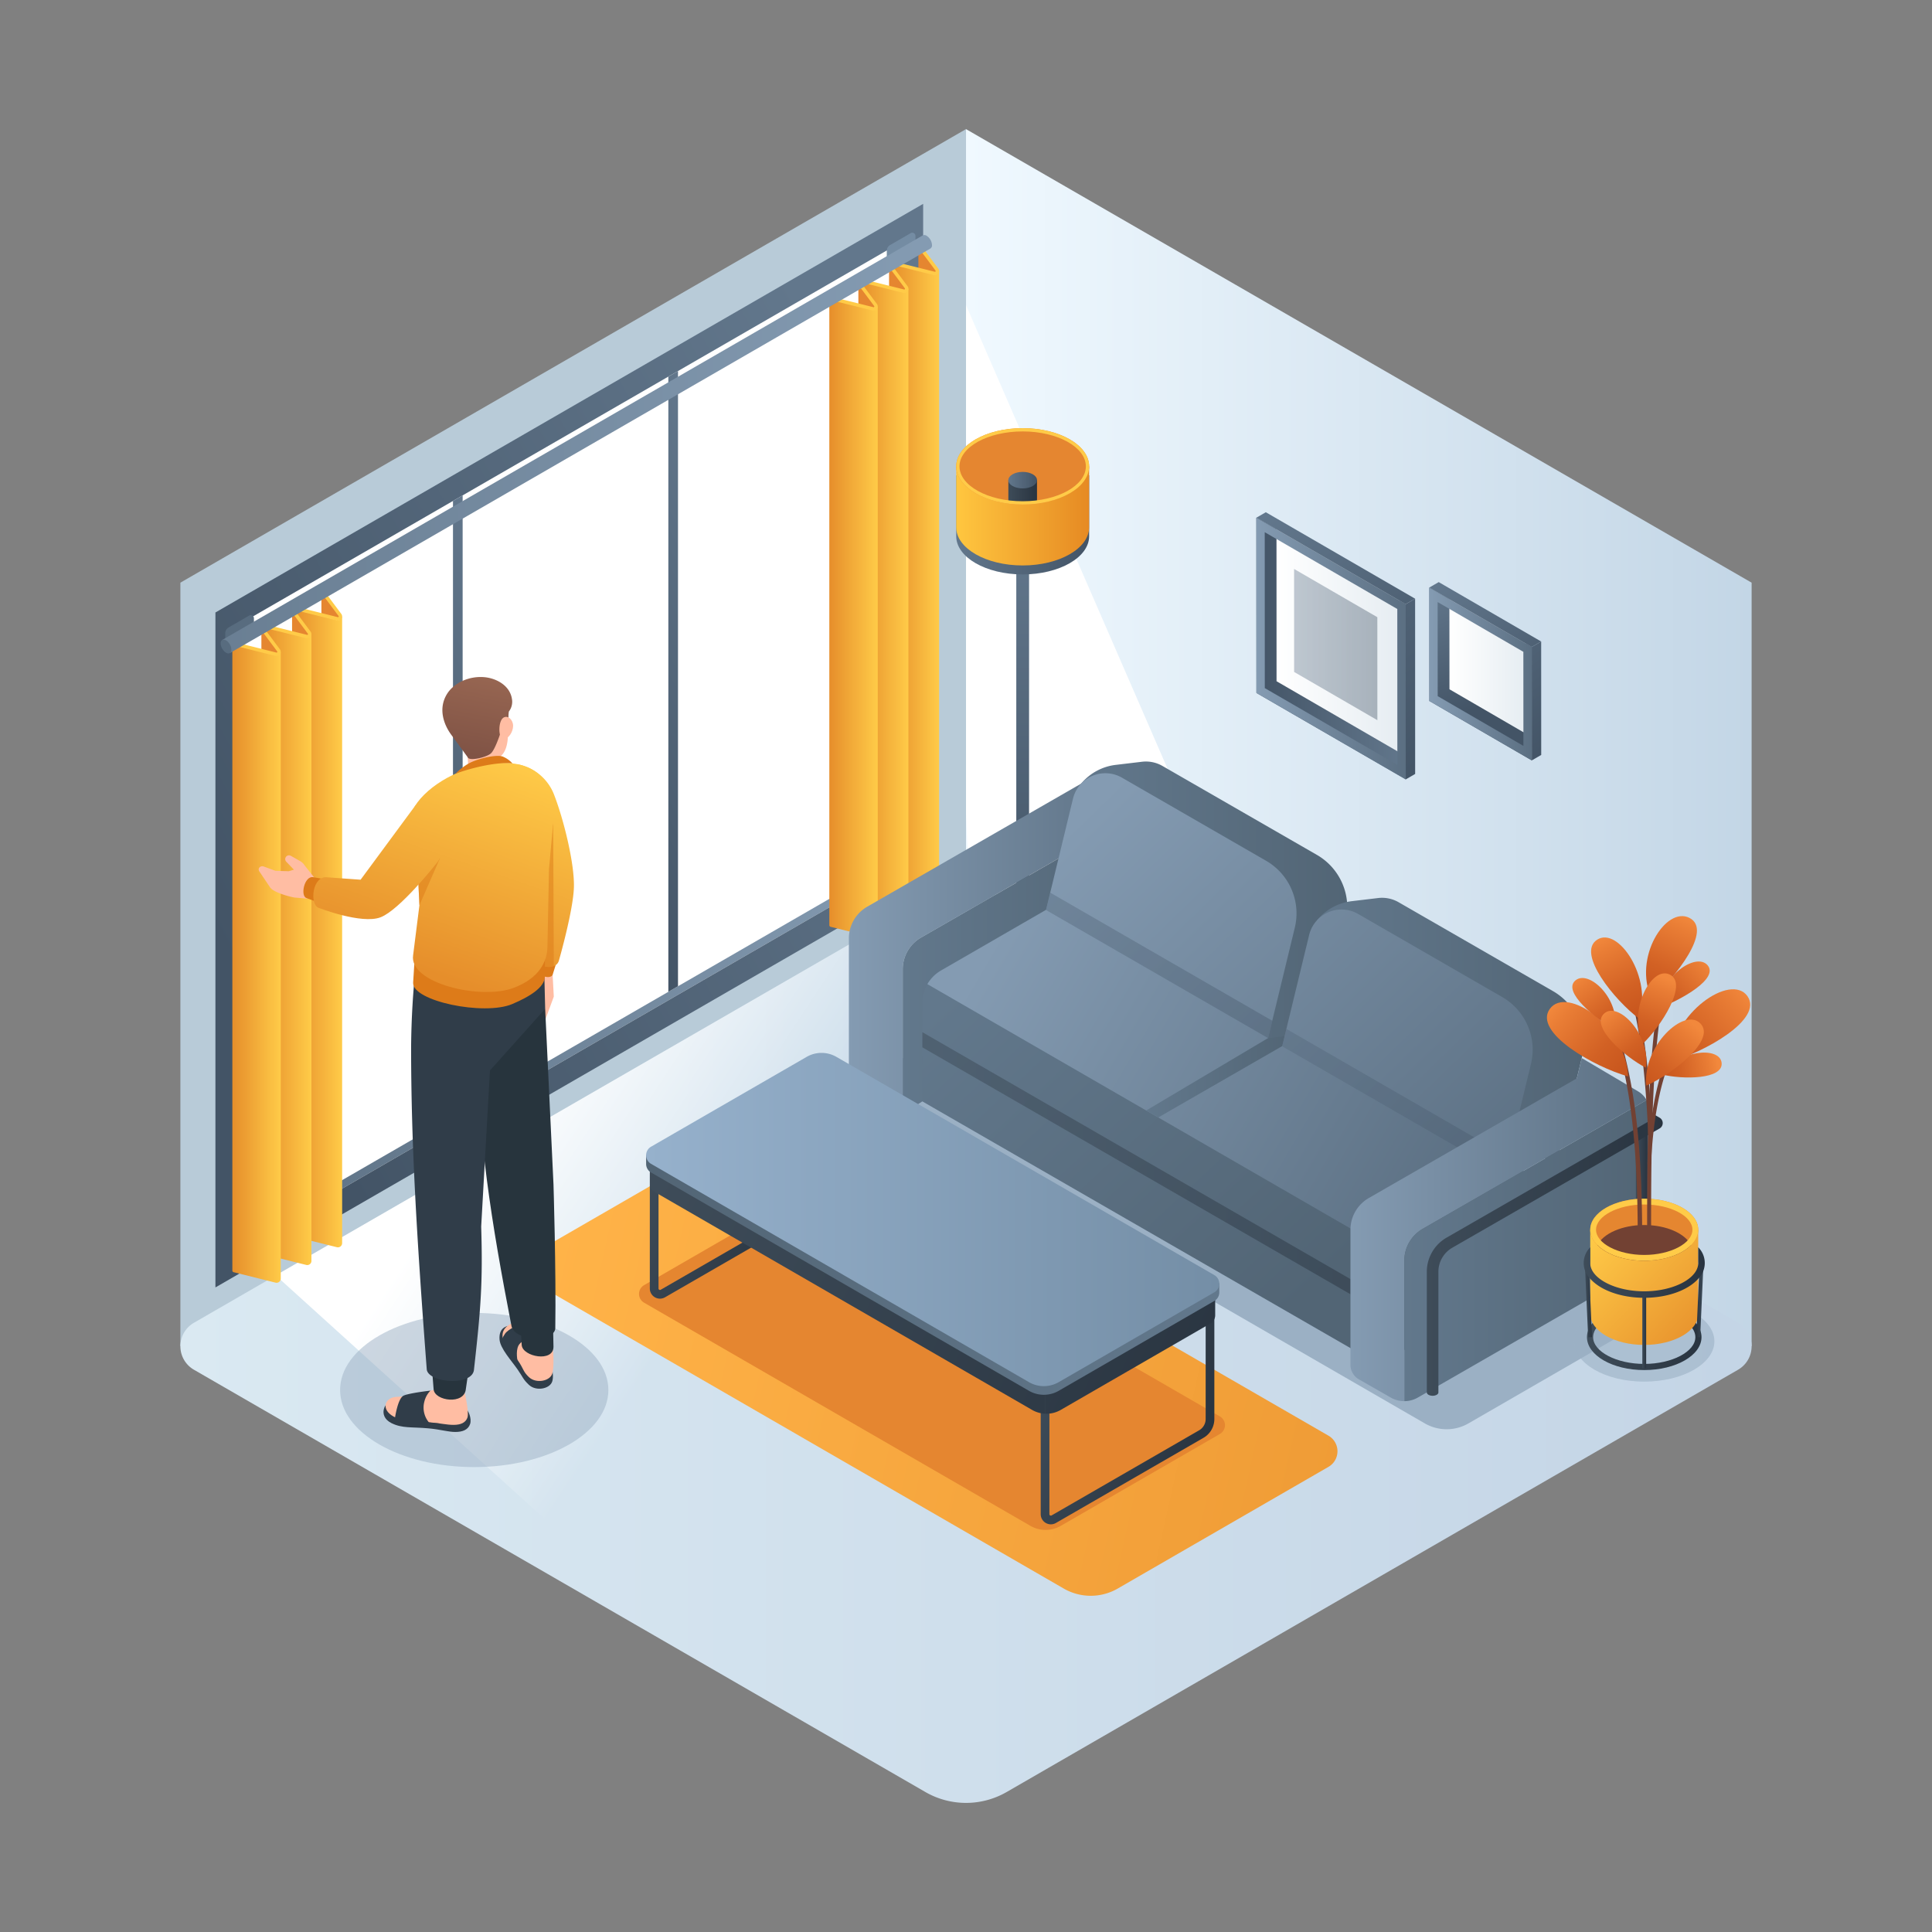 <svg id="Layer_1" data-name="Layer 1" xmlns="http://www.w3.org/2000/svg" xmlns:xlink="http://www.w3.org/1999/xlink" viewBox="0 0 1000 1000">
  <rect x="0" y="0" width="1000" height="1000" fill="#808080" stroke="none"/>
  <defs>
    <style>
      .cls-1 {
        fill: url(#linear-gradient);
      }

      .cls-2 {
        fill: #fff;
      }

      .cls-3 {
        fill: #b8cbd8;
      }

      .cls-4 {
        fill: url(#linear-gradient-2);
      }

      .cls-5 {
        fill: #9bb0c4;
      }

      .cls-6 {
        opacity: 0.6;
      }

      .cls-7 {
        fill: url(#linear-gradient-3);
      }

      .cls-46, .cls-8, .cls-85 {
        opacity: 0.5;
      }

      .cls-9 {
        fill: url(#linear-gradient-4);
      }

      .cls-10 {
        fill: url(#linear-gradient-5);
      }

      .cls-11 {
        fill: url(#linear-gradient-6);
      }

      .cls-12 {
        fill: url(#linear-gradient-7);
      }

      .cls-13 {
        fill: url(#linear-gradient-8);
      }

      .cls-14 {
        fill: url(#linear-gradient-9);
      }

      .cls-15 {
        fill: #e58630;
      }

      .cls-16 {
        fill: url(#linear-gradient-10);
      }

      .cls-17 {
        fill: #ffcb48;
      }

      .cls-18 {
        fill: url(#linear-gradient-11);
      }

      .cls-19 {
        fill: url(#linear-gradient-12);
      }

      .cls-20 {
        fill: url(#linear-gradient-13);
      }

      .cls-21 {
        fill: #748ca3;
      }

      .cls-22 {
        fill: #586c7f;
      }

      .cls-23 {
        fill: url(#linear-gradient-14);
      }

      .cls-24 {
        fill: url(#linear-gradient-15);
      }

      .cls-25 {
        fill: url(#linear-gradient-16);
      }

      .cls-26 {
        fill: url(#linear-gradient-17);
      }

      .cls-27 {
        fill: url(#linear-gradient-18);
      }

      .cls-28 {
        fill: url(#linear-gradient-19);
      }

      .cls-29 {
        fill: url(#linear-gradient-20);
      }

      .cls-30 {
        fill: url(#linear-gradient-21);
      }

      .cls-31 {
        fill: url(#linear-gradient-22);
      }

      .cls-32 {
        fill: url(#linear-gradient-23);
      }

      .cls-33 {
        fill: url(#linear-gradient-24);
      }

      .cls-34 {
        fill: url(#linear-gradient-25);
      }

      .cls-35 {
        fill: url(#linear-gradient-26);
      }

      .cls-36 {
        fill: url(#linear-gradient-27);
      }

      .cls-37 {
        fill: url(#linear-gradient-28);
      }

      .cls-38, .cls-41, .cls-73 {
        opacity: 0.4;
      }

      .cls-38 {
        fill: url(#linear-gradient-29);
      }

      .cls-39 {
        fill: url(#linear-gradient-30);
      }

      .cls-40 {
        fill: url(#linear-gradient-31);
      }

      .cls-41 {
        fill: url(#linear-gradient-32);
      }

      .cls-42 {
        fill: url(#linear-gradient-33);
      }

      .cls-43 {
        fill: url(#linear-gradient-34);
      }

      .cls-44 {
        fill: url(#linear-gradient-35);
      }

      .cls-45 {
        fill: url(#linear-gradient-36);
      }

      .cls-46 {
        fill: url(#linear-gradient-37);
      }

      .cls-47 {
        fill: url(#linear-gradient-38);
      }

      .cls-48, .cls-49 {
        fill: none;
        stroke-miterlimit: 10;
        stroke-width: 4.5px;
      }

      .cls-48 {
        stroke: url(#linear-gradient-39);
      }

      .cls-49 {
        stroke: url(#linear-gradient-40);
      }

      .cls-50 {
        fill: url(#linear-gradient-41);
      }

      .cls-51 {
        fill: url(#linear-gradient-42);
      }

      .cls-52 {
        fill: url(#linear-gradient-43);
      }

      .cls-53 {
        fill: url(#linear-gradient-44);
      }

      .cls-54 {
        fill: url(#linear-gradient-45);
      }

      .cls-55 {
        fill: url(#linear-gradient-46);
      }

      .cls-56 {
        fill: #724133;
      }

      .cls-57 {
        fill: url(#linear-gradient-47);
      }

      .cls-58 {
        fill: url(#linear-gradient-48);
      }

      .cls-59 {
        fill: url(#linear-gradient-49);
      }

      .cls-60 {
        fill: url(#linear-gradient-50);
      }

      .cls-61 {
        fill: url(#linear-gradient-51);
      }

      .cls-62 {
        fill: url(#linear-gradient-52);
      }

      .cls-63 {
        fill: url(#linear-gradient-53);
      }

      .cls-64 {
        fill: url(#linear-gradient-54);
      }

      .cls-65 {
        fill: url(#linear-gradient-55);
      }

      .cls-66 {
        fill: url(#linear-gradient-56);
      }

      .cls-67 {
        fill: url(#linear-gradient-57);
      }

      .cls-68 {
        fill: url(#linear-gradient-58);
      }

      .cls-69 {
        fill: url(#linear-gradient-59);
      }

      .cls-70 {
        fill: url(#linear-gradient-60);
      }

      .cls-71 {
        fill: url(#linear-gradient-61);
      }

      .cls-72 {
        fill: url(#linear-gradient-62);
      }

      .cls-73 {
        fill: url(#linear-gradient-63);
      }

      .cls-74 {
        fill: url(#linear-gradient-64);
      }

      .cls-75 {
        fill: url(#linear-gradient-65);
      }

      .cls-76 {
        fill: url(#linear-gradient-66);
      }

      .cls-77 {
        fill: url(#linear-gradient-67);
      }

      .cls-78 {
        fill: url(#linear-gradient-68);
      }

      .cls-79 {
        fill: url(#linear-gradient-69);
      }

      .cls-80 {
        fill: url(#linear-gradient-70);
      }

      .cls-81 {
        fill: url(#linear-gradient-71);
      }

      .cls-82 {
        fill: #ffbda3;
      }

      .cls-83, .cls-85 {
        fill: #dd7b19;
      }

      .cls-84 {
        fill: url(#linear-gradient-72);
      }

      .cls-86 {
        fill: #303d49;
      }

      .cls-87 {
        fill: #27343d;
      }

      .cls-88 {
        fill: url(#linear-gradient-73);
      }

      .cls-89 {
        fill: url(#linear-gradient-74);
      }

      .cls-90 {
        fill: url(#linear-gradient-75);
      }
    </style>
    <linearGradient id="linear-gradient" x1="499.992" y1="381.815" x2="906.638" y2="381.815" gradientUnits="userSpaceOnUse">
      <stop offset="0" stop-color="#f0f9ff"/>
      <stop offset="1" stop-color="#c3d6e6"/>
    </linearGradient>
    <linearGradient id="linear-gradient-2" x1="93.362" y1="696.807" x2="906.638" y2="696.807" gradientUnits="userSpaceOnUse">
      <stop offset="0" stop-color="#dae9f2"/>
      <stop offset="0.993" stop-color="#c4d5e6"/>
    </linearGradient>
    <linearGradient id="linear-gradient-3" x1="-892.751" y1="559.804" x2="-772.12" y2="639.229" gradientTransform="translate(1162.298)" gradientUnits="userSpaceOnUse">
      <stop offset="0" stop-color="#fff"/>
      <stop offset="0.945" stop-color="#fff" stop-opacity="0"/>
    </linearGradient>
    <linearGradient id="linear-gradient-4" x1="122.993" y1="385.941" x2="466.336" y2="385.941" gradientUnits="userSpaceOnUse">
      <stop offset="0" stop-color="#5b6f82"/>
      <stop offset="1" stop-color="#849bb2"/>
    </linearGradient>
    <linearGradient id="linear-gradient-5" x1="484.71" y1="282.922" x2="110.813" y2="485.601" gradientUnits="userSpaceOnUse">
      <stop offset="0" stop-color="#62778c"/>
      <stop offset="1" stop-color="#435466"/>
    </linearGradient>
    <linearGradient id="linear-gradient-6" x1="417.67" y1="315.176" x2="279.192" y2="390.241" xlink:href="#linear-gradient-5"/>
    <linearGradient id="linear-gradient-7" x1="306.202" y1="379.529" x2="167.723" y2="454.594" xlink:href="#linear-gradient-5"/>
    <linearGradient id="linear-gradient-8" x1="152.042" y1="480.437" x2="177.092" y2="480.437" gradientUnits="userSpaceOnUse">
      <stop offset="0" stop-color="#e68e2b"/>
      <stop offset="1" stop-color="#ffcb48"/>
    </linearGradient>
    <linearGradient id="linear-gradient-9" x1="136.152" y1="489.345" x2="161.202" y2="489.345" xlink:href="#linear-gradient-8"/>
    <linearGradient id="linear-gradient-10" x1="120.262" y1="498.59" x2="145.322" y2="498.59" xlink:href="#linear-gradient-8"/>
    <linearGradient id="linear-gradient-11" x1="461.037" y1="301.665" x2="486.087" y2="301.665" xlink:href="#linear-gradient-8"/>
    <linearGradient id="linear-gradient-12" x1="445.147" y1="310.573" x2="470.197" y2="310.573" xlink:href="#linear-gradient-8"/>
    <linearGradient id="linear-gradient-13" x1="429.257" y1="319.818" x2="454.317" y2="319.818" xlink:href="#linear-gradient-8"/>
    <linearGradient id="linear-gradient-14" x1="-86.057" y1="229.843" x2="477.762" y2="229.843" xlink:href="#linear-gradient-4"/>
    <linearGradient id="linear-gradient-15" x1="504.097" y1="500.421" x2="554.574" y2="500.421" xlink:href="#linear-gradient-5"/>
    <linearGradient id="linear-gradient-16" x1="504.097" y1="496.575" x2="554.574" y2="496.575" gradientUnits="userSpaceOnUse">
      <stop offset="0" stop-color="#849bb2"/>
      <stop offset="1" stop-color="#5b6f82"/>
    </linearGradient>
    <linearGradient id="linear-gradient-17" x1="527.393" y1="279.072" x2="531.075" y2="482.8" xlink:href="#linear-gradient-5"/>
    <linearGradient id="linear-gradient-18" x1="494.937" y1="271.666" x2="563.733" y2="271.666" xlink:href="#linear-gradient-5"/>
    <linearGradient id="linear-gradient-19" x1="494.937" y1="267.03" x2="563.733" y2="267.03" gradientUnits="userSpaceOnUse">
      <stop offset="0.008" stop-color="#ffc63f"/>
      <stop offset="1" stop-color="#e68a23"/>
    </linearGradient>
    <linearGradient id="linear-gradient-20" x1="521.917" y1="254.25" x2="536.753" y2="254.25" gradientUnits="userSpaceOnUse">
      <stop offset="0" stop-color="#3e4c59"/>
      <stop offset="1" stop-color="#293440"/>
    </linearGradient>
    <linearGradient id="linear-gradient-21" x1="521.917" y1="248.526" x2="536.753" y2="248.526" xlink:href="#linear-gradient-5"/>
    <linearGradient id="linear-gradient-22" x1="439.375" y1="488.303" x2="594.285" y2="488.303" xlink:href="#linear-gradient-16"/>
    <linearGradient id="linear-gradient-23" x1="467.265" y1="496.275" x2="594.285" y2="496.275" gradientUnits="userSpaceOnUse">
      <stop offset="0" stop-color="#62788c"/>
      <stop offset="1" stop-color="#526575"/>
    </linearGradient>
    <linearGradient id="linear-gradient-24" x1="536.242" y1="473.425" x2="699.646" y2="649.085" xlink:href="#linear-gradient-23"/>
    <linearGradient id="linear-gradient-25" x1="523.027" y1="471.974" x2="763.538" y2="612.91" xlink:href="#linear-gradient-16"/>
    <linearGradient id="linear-gradient-26" x1="593.266" y1="556.326" x2="668.799" y2="556.326" xlink:href="#linear-gradient-23"/>
    <linearGradient id="linear-gradient-27" x1="559.422" y1="465.738" x2="697.358" y2="465.738" xlink:href="#linear-gradient-23"/>
    <linearGradient id="linear-gradient-28" x1="562.137" y1="420.11" x2="768.945" y2="633.046" xlink:href="#linear-gradient-16"/>
    <linearGradient id="linear-gradient-29" x1="450.709" y1="352.787" x2="665.111" y2="563.796" xlink:href="#linear-gradient-5"/>
    <linearGradient id="linear-gradient-30" x1="681.658" y1="534.747" x2="819.594" y2="534.747" xlink:href="#linear-gradient-23"/>
    <linearGradient id="linear-gradient-31" x1="589.785" y1="393.258" x2="796.593" y2="606.194" xlink:href="#linear-gradient-16"/>
    <linearGradient id="linear-gradient-32" x1="572.945" y1="423.325" x2="787.347" y2="634.335" xlink:href="#linear-gradient-5"/>
    <linearGradient id="linear-gradient-33" x1="698.987" y1="636.445" x2="852.277" y2="636.445" xlink:href="#linear-gradient-16"/>
    <linearGradient id="linear-gradient-34" x1="726.877" y1="647.31" x2="853.897" y2="647.31" xlink:href="#linear-gradient-23"/>
    <linearGradient id="linear-gradient-35" x1="846.724" y1="623.102" x2="852.724" y2="623.102" xlink:href="#linear-gradient-20"/>
    <linearGradient id="linear-gradient-36" x1="738.515" y1="649.014" x2="860.625" y2="649.014" xlink:href="#linear-gradient-20"/>
    <linearGradient id="linear-gradient-37" x1="477.417" y1="602.045" x2="698.872" y2="602.045" xlink:href="#linear-gradient-20"/>
    <linearGradient id="linear-gradient-38" x1="281.884" y1="658.717" x2="948.341" y2="808.311" gradientUnits="userSpaceOnUse">
      <stop offset="0" stop-color="#ffb348"/>
      <stop offset="1" stop-color="#e68e2b"/>
    </linearGradient>
    <linearGradient id="linear-gradient-39" x1="541.209" y1="709.038" x2="624.003" y2="746.865" xlink:href="#linear-gradient-20"/>
    <linearGradient id="linear-gradient-40" x1="338.888" y1="592.23" x2="422.498" y2="630.43" xlink:href="#linear-gradient-20"/>
    <linearGradient id="linear-gradient-41" x1="348.694" y1="591.674" x2="639.522" y2="724.547" xlink:href="#linear-gradient-20"/>
    <linearGradient id="linear-gradient-42" x1="344.584" y1="600.67" x2="635.412" y2="733.543" xlink:href="#linear-gradient-20"/>
    <linearGradient id="linear-gradient-43" x1="334.428" y1="659.871" x2="631.109" y2="659.871" gradientUnits="userSpaceOnUse">
      <stop offset="0" stop-color="#526575"/>
      <stop offset="1" stop-color="#62788c"/>
    </linearGradient>
    <linearGradient id="linear-gradient-44" x1="334.428" y1="631.218" x2="631.109" y2="631.218" gradientUnits="userSpaceOnUse">
      <stop offset="0" stop-color="#96b1cc"/>
      <stop offset="1" stop-color="#748ea6"/>
    </linearGradient>
    <linearGradient id="linear-gradient-45" x1="821.411" y1="692.111" x2="880.693" y2="692.111" xlink:href="#linear-gradient-20"/>
    <linearGradient id="linear-gradient-46" x1="825.605" y1="636.002" x2="885.009" y2="693.194" gradientUnits="userSpaceOnUse">
      <stop offset="0" stop-color="#ffcb48"/>
      <stop offset="1" stop-color="#e68e2b"/>
    </linearGradient>
    <linearGradient id="linear-gradient-47" x1="-4781.84" y1="1504.894" x2="-4749.144" y2="1518.48" gradientTransform="matrix(-0.941, 0.339, 0.339, 0.941, -4125.304, 702.083)" gradientUnits="userSpaceOnUse">
      <stop offset="0" stop-color="#f2883c"/>
      <stop offset="0.167" stop-color="#e97d35"/>
      <stop offset="0.674" stop-color="#d26124"/>
      <stop offset="0.968" stop-color="#c9571e"/>
    </linearGradient>
    <linearGradient id="linear-gradient-48" x1="629.401" y1="-483.521" x2="604.767" y2="-467.845" gradientTransform="translate(126.022 768.179) rotate(21.532)" xlink:href="#linear-gradient-47"/>
    <linearGradient id="linear-gradient-49" x1="903.918" y1="512.696" x2="862.563" y2="549.871" gradientTransform="matrix(1, 0, 0, 1, 0, 0)" xlink:href="#linear-gradient-47"/>
    <linearGradient id="linear-gradient-50" x1="711.959" y1="1285.854" x2="678.297" y2="1307.276" gradientTransform="translate(-164.492 -506.105) rotate(-16.161)" xlink:href="#linear-gradient-47"/>
    <linearGradient id="linear-gradient-51" x1="828.178" y1="485.272" x2="848.482" y2="524.238" gradientTransform="matrix(1, 0, 0, 1, 0, 0)" xlink:href="#linear-gradient-47"/>
    <linearGradient id="linear-gradient-52" x1="673.566" y1="1546.652" x2="697.078" y2="1591.775" gradientTransform="translate(-385.275 -676.718) rotate(-21.264)" xlink:href="#linear-gradient-47"/>
    <linearGradient id="linear-gradient-53" x1="370.8" y1="-856.355" x2="403.496" y2="-842.769" gradientTransform="matrix(0.871, 0.49, -0.49, 0.871, 72.864, 1070.126)" xlink:href="#linear-gradient-47"/>
    <linearGradient id="linear-gradient-54" x1="777.077" y1="732.392" x2="755.709" y2="769.746" gradientTransform="matrix(1.032, -0.095, 0.1, 1.014, -2.727, -194.813)" xlink:href="#linear-gradient-47"/>
    <linearGradient id="linear-gradient-55" x1="423.609" y1="2184.198" x2="393.297" y2="2203.487" gradientTransform="translate(-762.066 -1014.394) rotate(-35.911)" xlink:href="#linear-gradient-47"/>
    <linearGradient id="linear-gradient-56" x1="-4419.658" y1="-342.593" x2="-4447.57" y2="-324.83" gradientTransform="matrix(-0.942, -0.334, -0.334, 0.942, -3447.191, -629.383)" xlink:href="#linear-gradient-47"/>
    <linearGradient id="linear-gradient-57" x1="5229.287" y1="673.391" x2="5232.969" y2="673.391" gradientTransform="matrix(-0.045, -0.999, -0.999, 0.045, 1787.534, 5868.99)" xlink:href="#linear-gradient-20"/>
    <linearGradient id="linear-gradient-58" x1="820.345" y1="673.391" x2="824.027" y2="673.391" gradientTransform="translate(30.995 -36.16) rotate(2.568)" xlink:href="#linear-gradient-20"/>
    <linearGradient id="linear-gradient-59" x1="850.056" y1="689.486" x2="852.056" y2="689.486" xlink:href="#linear-gradient-20"/>
    <linearGradient id="linear-gradient-60" x1="819.726" y1="658.662" x2="882.386" y2="658.662" xlink:href="#linear-gradient-20"/>
    <linearGradient id="linear-gradient-61" x1="668.929" y1="367.977" x2="746.248" y2="367.977" gradientTransform="translate(-18.64 -32.286)" gradientUnits="userSpaceOnUse">
      <stop offset="0" stop-color="#435466"/>
      <stop offset="1" stop-color="#62778c"/>
    </linearGradient>
    <linearGradient id="linear-gradient-62" x1="679.349" y1="363.994" x2="742.933" y2="363.994" gradientTransform="translate(-18.64 -32.286)" gradientUnits="userSpaceOnUse">
      <stop offset="0" stop-color="#fff"/>
      <stop offset="0.989" stop-color="#e6edf2"/>
    </linearGradient>
    <linearGradient id="linear-gradient-63" x1="688.462" y1="365.919" x2="731.567" y2="365.919" gradientTransform="translate(-18.64 -32.286)" xlink:href="#linear-gradient-5"/>
    <linearGradient id="linear-gradient-64" x1="668.929" y1="367.977" x2="746.248" y2="367.977" gradientTransform="translate(-18.64 -32.286)" xlink:href="#linear-gradient-16"/>
    <linearGradient id="linear-gradient-65" x1="685.894" y1="289.33" x2="765.394" y2="394.408" gradientTransform="translate(-18.64 -32.286)" xlink:href="#linear-gradient-5"/>
    <linearGradient id="linear-gradient-66" x1="654.432" y1="264.375" x2="772.316" y2="420.187" gradientTransform="translate(-18.64 -32.286)" xlink:href="#linear-gradient-5"/>
    <linearGradient id="linear-gradient-67" x1="768.973" y1="357.192" x2="743.292" y2="296.972" gradientTransform="translate(3.464 6)" xlink:href="#linear-gradient-61"/>
    <linearGradient id="linear-gradient-68" x1="702.439" y1="262.133" x2="741.774" y2="262.133" gradientTransform="translate(47.767 82.735)" xlink:href="#linear-gradient-62"/>
    <linearGradient id="linear-gradient-69" x1="692.019" y1="266.117" x2="745.089" y2="266.117" gradientTransform="translate(47.767 82.735)" xlink:href="#linear-gradient-16"/>
    <linearGradient id="linear-gradient-70" x1="704.355" y1="213.377" x2="759.151" y2="285.802" gradientTransform="translate(47.767 82.735)" xlink:href="#linear-gradient-5"/>
    <linearGradient id="linear-gradient-71" x1="686.197" y1="199.031" x2="762.897" y2="300.41" gradientTransform="translate(47.767 82.735)" xlink:href="#linear-gradient-5"/>
    <linearGradient id="linear-gradient-72" x1="293.961" y1="401.954" x2="254.812" y2="514.635" xlink:href="#linear-gradient-46"/>
    <linearGradient id="linear-gradient-73" x1="250.28" y1="351.217" x2="242.621" y2="390.706" gradientUnits="userSpaceOnUse">
      <stop offset="0" stop-color="#966551"/>
      <stop offset="1" stop-color="#805345"/>
    </linearGradient>
    <linearGradient id="linear-gradient-74" x1="270.396" y1="393.767" x2="231.247" y2="506.448" xlink:href="#linear-gradient-46"/>
    <linearGradient id="linear-gradient-75" x1="221.467" y1="376.767" x2="182.318" y2="489.448" xlink:href="#linear-gradient-46"/>
  </defs>
  <g>
    <polygon class="cls-1" points="499.992 66.823 906.638 301.591 906.638 696.807 499.992 462.017 499.992 66.823"/>
    <polygon class="cls-2" points="499.992 421.007 501.278 450.103 664.467 536.232 499.992 157.906 499.992 421.007"/>
    <polygon class="cls-3" points="500.008 66.823 93.362 301.591 93.362 696.807 500.008 462.017 500.008 66.823"/>
  </g>
  <path class="cls-4" d="M100.379,708.973,478.959,927.537a42.101,42.101,0,0,0,42.101-.001L899.622,708.969a14.034,14.034,0,0,0,0-24.307L521.044,466.078a42.101,42.101,0,0,0-42.104.001L100.378,684.666A14.034,14.034,0,0,0,100.379,708.973Z"/>
  <path class="cls-5" d="M558.446,495.121,450.078,557.679a7.535,7.535,0,0,0-.003,13.05L737.467,736.741a22.604,22.604,0,0,0,22.61.002L868.495,674.138Z"/>
  <g class="cls-6">
    <ellipse class="cls-5" cx="851.052" cy="694.259" rx="36.31" ry="20.868"/>
  </g>
  <polygon class="cls-7" points="142.708 660.153 282.157 786.389 633.678 581.271 444.189 486.159 142.708 660.153"/>
  <g class="cls-8">
    <ellipse class="cls-5" cx="245.464" cy="719.461" rx="69.429" ry="39.902"/>
  </g>
  <g>
    <g>
      <path class="cls-2" d="M470.177,451.552,126.828,649.781l-11.465-6.617V320.34L458.712,122.099l11.465-2.159Z"/>
      <polygon class="cls-9" points="466.336 125.411 462.395 127.685 462.4 446.121 122.993 642.065 122.994 646.471 466.336 448.251 466.336 125.411"/>
      <path class="cls-10" d="M111.505,317.017v349.352l366.319-211.484V105.512Zm11.488,6.633L466.336,125.41l0,322.841L122.994,646.471Z"/>
    </g>
    <polygon class="cls-11" points="350.931 510.473 345.931 513.36 345.931 194.944 350.931 192.057 350.931 510.473"/>
    <polygon class="cls-12" points="239.462 574.826 234.462 577.713 234.462 259.297 239.462 256.41 239.462 574.826"/>
    <g>
      <g>
        <path class="cls-13" d="M177.092,319.038V643.453a2.175,2.175,0,0,1-2.69,2.1l-13.2-3.28-7.76-1.93a.335.335,0,0,0-.32.06l-1.08-.32V315.253l23.31,5.925Z"/>
        <path class="cls-14" d="M161.202,328.158V652.783a2.005,2.005,0,0,1-.36,1.04,2.13,2.13,0,0,1-2.32.9l-20.97-5.21a.356.356,0,0,0-.41.16.368.368,0,0,0-.02.4l-.97-.26V323.898l23.31,5.5Z"/>
        <polygon class="cls-15" points="135.293 325.465 135.293 336.748 143.328 338.407 144.179 337.131 135.293 325.465"/>
        <path class="cls-16" d="M145.322,337.478V661.953a2.238,2.238,0,0,1-.36,1.04,2.137,2.137,0,0,1-1.79.97,2.003,2.003,0,0,1-.54-.07l-21.69-5.4a.884.884,0,0,1-.68-.86V333.218l23.31,5.5Z"/>
        <polygon class="cls-15" points="151.176 316.294 151.176 327.577 159.211 329.236 160.062 327.96 151.176 316.294"/>
        <polygon class="cls-15" points="166.36 306.606 166.36 317.888 175.246 320.184 176.211 318.987 166.36 306.606"/>
        <path class="cls-17" d="M143.17,339.562a2.234,2.234,0,0,1-.536-.066l-21.694-5.404a.889.889,0,0,1,.429-1.725l21.694,5.404a.388.388,0,0,0,.405-.609L135.727,326.785a2.166,2.166,0,0,1,2.258-3.397l20.961,5.213a.388.388,0,0,0,.405-.609l-7.741-10.376a2.166,2.166,0,0,1,2.259-3.397l20.96,5.213a.388.388,0,0,0,.405-.609l-8.698-11.649a.889.889,0,1,1,1.424-1.063l8.698,11.649a2.166,2.166,0,0,1-2.259,3.397l-20.96-5.213a.388.388,0,0,0-.405.609l7.741,10.376a2.166,2.166,0,0,1-2.258,3.397L137.556,325.113a.364.364,0,0,0-.417.162.369.369,0,0,0,.012.448l7.741,10.376a2.168,2.168,0,0,1-1.723,3.463Z"/>
      </g>
      <g>
        <path class="cls-18" d="M486.087,140.266V464.681a2.175,2.175,0,0,1-2.69,2.1l-13.2-3.28-7.76-1.93a.335.335,0,0,0-.32.06l-1.08-.32V136.481l23.31,5.925Z"/>
        <path class="cls-19" d="M470.197,149.386V474.011a2.005,2.005,0,0,1-.36,1.04,2.13,2.13,0,0,1-2.32.9l-20.97-5.21a.356.356,0,0,0-.41.16.368.368,0,0,0-.02.4l-.97-.26V145.126l23.31,5.5Z"/>
        <polygon class="cls-15" points="444.288 146.694 444.288 157.976 452.323 159.635 453.174 158.359 444.288 146.694"/>
        <path class="cls-20" d="M454.317,158.706V483.181a2.238,2.238,0,0,1-.36,1.04,2.137,2.137,0,0,1-1.79.97,2.003,2.003,0,0,1-.54-.07l-21.69-5.4a.884.884,0,0,1-.68-.86V154.446l23.31,5.5Z"/>
        <polygon class="cls-15" points="460.172 137.523 460.172 148.805 468.206 150.465 469.058 149.188 460.172 137.523"/>
        <polygon class="cls-15" points="475.355 127.834 475.355 139.116 484.241 141.412 485.206 140.215 475.355 127.834"/>
        <path class="cls-17" d="M452.166,160.79a2.235,2.235,0,0,1-.536-.066l-21.694-5.404a.889.889,0,1,1,.429-1.725l21.694,5.404a.388.388,0,0,0,.405-.609l-7.741-10.376a2.166,2.166,0,0,1,2.258-3.397l20.961,5.213a.388.388,0,0,0,.405-.609L460.605,138.843a2.166,2.166,0,0,1,2.259-3.397l20.96,5.213a.388.388,0,0,0,.405-.609l-8.698-11.649a.889.889,0,0,1,1.424-1.063l8.698,11.649a2.166,2.166,0,0,1-2.259,3.397l-20.96-5.213a.388.388,0,0,0-.405.609L469.771,148.157a2.166,2.166,0,0,1-2.258,3.397l-20.961-5.213a.364.364,0,0,0-.417.162.369.369,0,0,0,.012.448l7.741,10.376a2.168,2.168,0,0,1-1.723,3.463Z"/>
      </g>
    </g>
    <g>
      <path class="cls-21" d="M473.839,122.085v6.034l-14.835,8.563V129.764a3.362,3.362,0,0,1,1.681-2.912l10.706-6.18A1.632,1.632,0,0,1,473.839,122.085Z"/>
      <path class="cls-22" d="M131.435,320.037v6.034l-14.835,8.563v-6.919a3.362,3.362,0,0,1,1.681-2.912l10.706-6.18A1.632,1.632,0,0,1,131.435,320.037Z"/>
      <path class="cls-23" d="M481.575,128.629,118.949,338.034l-3.926-6.8L477.662,121.822l.002.003a1.977,1.977,0,0,1,1.951.208,6.138,6.138,0,0,1,2.785,4.804A1.926,1.926,0,0,1,481.575,128.629Z"/>
      <ellipse class="cls-22" cx="116.986" cy="334.635" rx="2.263" ry="3.926" transform="translate(-151.644 103.325) rotate(-30)"/>
    </g>
  </g>
  <g>
    <g>
      <path class="cls-24" d="M553.873,497.069c-2.63-6.416-12.604-11.196-24.538-11.196s-21.909,4.78-24.538,11.196h-.7v3.352c0,8.035,11.3,14.549,25.238,14.549s25.239-6.514,25.239-14.549v-3.352Z"/>
      <ellipse class="cls-25" cx="529.335" cy="496.575" rx="25.239" ry="14.549"/>
    </g>
    <path class="cls-26" d="M526.028,279.502V493.557c0,1.053,1.481,1.906,3.307,1.906s3.307-.853,3.307-1.906V279.502Z"/>
    <path class="cls-27" d="M494.937,246.015v31.533c0,10.918,15.401,19.769,34.398,19.769s34.398-8.851,34.398-19.769V246.015Z"/>
    <path class="cls-28" d="M494.937,241.379v31.533c0,10.918,15.401,19.769,34.398,19.769s34.398-8.851,34.398-19.769V241.379Z"/>
    <g>
      <ellipse class="cls-15" cx="529.335" cy="241.379" rx="34.398" ry="19.769"/>
      <path class="cls-29" d="M521.917,259.144a33.581,33.581,0,0,0,14.835,0V248.526H521.917Z"/>
      <ellipse class="cls-30" cx="529.335" cy="248.526" rx="7.418" ry="4.276"/>
      <path class="cls-17" d="M529.335,223.305c18.032,0,32.703,8.108,32.703,18.074s-14.67,18.074-32.703,18.074-32.703-8.108-32.703-18.074,14.67-18.074,32.703-18.074m0-1.695c-18.998,0-34.398,8.851-34.398,19.769,0,10.918,15.401,19.769,34.398,19.769s34.398-8.851,34.398-19.769c0-10.918-15.401-19.769-34.398-19.769Z"/>
    </g>
  </g>
  <g>
    <g>
      <path class="cls-31" d="M439.375,485.735v69.83a8.734,8.734,0,0,0,4.4,7.59l14.97,8.56,3.29,1.89a1.092,1.092,0,0,0,.15.08,9.838,9.838,0,0,0,5.08,1.22v-73.22a18.958,18.958,0,0,1,9.49-16.42l117.53-67.62-27.9-15.95-117.53,67.62A18.936,18.936,0,0,0,439.375,485.735Z"/>
      <path class="cls-32" d="M467.265,501.685v73.22a9.9,9.9,0,0,0,5.07-1.57l1.7-1.09,120.25-77.28v-77.32l-117.53,67.62A18.958,18.958,0,0,0,467.265,501.685Z"/>
    </g>
    <path class="cls-33" d="M477.397,570.075l237.12,136.65,117.1-75.68-46.62-26.9-190.59-109.98-113.09,13.25a18.202,18.202,0,0,0-1.31,1.97,19.303,19.303,0,0,0-2.59,9.67Z"/>
    <path class="cls-34" d="M480.007,509.385l234.54,135.44,70.45-40.68,35.48-20.49-237.22-136.88-94.36,54.49-1.84,1.06-.01.01a19.176,19.176,0,0,0-5.73,5.08A18.202,18.202,0,0,0,480.007,509.385Z"/>
    <polygon class="cls-35" points="668.799 538.502 599.505 578.397 593.266 574.795 661.491 534.255 668.799 538.502"/>
    <path class="cls-36" d="M559.422,405.8l.609-.697a27.467,27.467,0,0,1,17.435-9.2l13.627-1.622a17.127,17.127,0,0,1,10.456,2.099l80.087,46.115a31.425,31.425,0,0,1,14.835,34.621L682.626,534.255l-26.284,3.06Z"/>
    <path class="cls-37" d="M656.342,537.315l13.845-57.139a31.425,31.425,0,0,0-14.835-34.621l-74.607-43.025a17.238,17.238,0,0,0-25.368,10.87l-13.963,57.624Z"/>
    <polygon class="cls-38" points="656.342 537.315 541.414 471.024 543.594 462.027 658.517 528.34 656.342 537.315"/>
    <path class="cls-39" d="M681.658,476.339l.609-.697a27.467,27.467,0,0,1,17.435-9.2l13.627-1.622a17.128,17.128,0,0,1,10.456,2.099l80.087,46.115a31.425,31.425,0,0,1,14.835,34.621l-13.845,57.139Z"/>
    <path class="cls-40" d="M778.577,607.854l13.845-57.139a31.425,31.425,0,0,0-14.835-34.621l-74.607-43.025a17.238,17.238,0,0,0-25.368,10.87L663.649,541.562Z"/>
    <polygon class="cls-41" points="778.577 607.854 663.649 541.562 665.83 532.566 780.753 598.878 778.577 607.854"/>
    <path class="cls-42" d="M698.987,636.535v69.85a8.728,8.728,0,0,0,4.38,7.57l.52.29,15.96,9.13c.01.01.02.01.03.02a14.169,14.169,0,0,0,7,1.84v-72.75a18.97,18.97,0,0,1,9.49-16.42l115.91-66.68a12.101,12.101,0,0,0-4.36-4.46.01.01,0,0,0-.01-.01l-6.9-4.08-22.3-13.18-2.54,10.5-107.7,61.96A18.936,18.936,0,0,0,698.987,636.535Z"/>
    <path class="cls-43" d="M726.877,652.485v72.75a14.033,14.033,0,0,0,6.93-1.83l13.2-7.59,99.61-57.31a14.556,14.556,0,0,0,7.28-12.6v-70.43a12.294,12.294,0,0,0-1.62-6.09l-115.91,66.68A18.97,18.97,0,0,0,726.877,652.485Z"/>
    <path class="cls-44" d="M846.724,585.97v72.535c0,.955,1.343,1.729,3,1.729s3-.774,3-1.729v-72.535Z"/>
    <path class="cls-45" d="M859.011,578.515l-5.114-2.935v4.528L748.686,640.634a20.387,20.387,0,0,0-10.171,17.6v62.484c0,.955,1.343,1.729,3,1.729,1.657,0,3-.774,3-1.729V658.234a14.367,14.367,0,0,1,7.167-12.401L853.897,587.031l5.117-2.944A3.213,3.213,0,0,0,859.011,578.515Z"/>
    <polygon class="cls-46" points="477.417 542.107 698.872 669.835 698.872 661.983 477.417 534.255 477.417 542.107"/>
  </g>
  <g>
    <path class="cls-47" d="M687.615,743.103,414.185,585.214a27.954,27.954,0,0,0-27.955-.002L277.185,648.161a9.318,9.318,0,0,0-.002,16.139L550.575,822.225a27.954,27.954,0,0,0,27.962.002l109.079-62.986A9.318,9.318,0,0,0,687.615,743.103Z"/>
    <path class="cls-15" d="M631.417,733.143,431.436,617.666a15.727,15.727,0,0,0-15.727-.001L333.383,665.19a5.242,5.242,0,0,0-.001,9.079l199.953,115.504a15.727,15.727,0,0,0,15.731.001l82.351-47.553A5.242,5.242,0,0,0,631.417,733.143Z"/>
    <g>
      <path class="cls-48" d="M540.919,714.596v69.144a3,3,0,0,0,4.499,2.598l76.377-44.072a9,9,0,0,0,4.502-7.795V669.705"/>
      <path class="cls-49" d="M338.598,597.788v69.144a3,3,0,0,0,4.499,2.598l79.378-45.804a3,3,0,0,0,1.501-2.598V552.897"/>
      <g>
        <g>
          <path class="cls-50" d="M628.979,667.495v13.137a4.885,4.885,0,0,1-2.464,4.393l-77.491,44.748a14.716,14.716,0,0,1-8.105,1.961V647.836Z"/>
          <path class="cls-51" d="M540.919,647.836v83.897a14.749,14.749,0,0,1-6.7-1.961l-195.295-112.782a4.88,4.88,0,0,1-2.453-4.383h-.01V602.197Z"/>
        </g>
        <g>
          <path class="cls-52" d="M334.428,597.804l.005,4.554a5.078,5.078,0,0,0,2.558,4.526L532.596,719.876a15.385,15.385,0,0,0,15.389.001l80.56-46.519a5.076,5.076,0,0,0,2.561-4.39l.003-4.758Z"/>
          <path class="cls-53" d="M628.545,660,432.913,547.035a15.385,15.385,0,0,0-15.385-.001l-80.536,46.491a5.128,5.128,0,0,0-.001,8.882L532.596,715.399a15.385,15.385,0,0,0,15.389.001l80.56-46.519A5.128,5.128,0,0,0,628.545,660Z"/>
        </g>
      </g>
    </g>
  </g>
  <g>
    <path class="cls-54" d="M851.052,678.258c14.342,0,26.459,6.344,26.459,13.853,0,7.509-12.117,13.853-26.459,13.853-14.342,0-26.459-6.344-26.459-13.853,0-7.509,12.117-13.853,26.459-13.853m0-3.182c-16.37,0-29.641,7.627-29.641,17.035,0,9.408,13.271,17.035,29.641,17.035,16.37,0,29.641-7.627,29.641-17.035,0-9.408-13.271-17.035-29.641-17.035Z"/>
    <g>
      <g>
        <path class="cls-55" d="M823.107,636.497v43.574c0,8.87,12.511,16.06,27.944,16.06,15.433,0,27.944-7.19,27.944-16.06V636.497Z"/>
        <ellipse class="cls-15" cx="851.052" cy="636.497" rx="27.944" ry="16.06"/>
        <path class="cls-56" d="M875.296,644.476c-4.823,4.845-13.885,8.075-24.249,8.075s-19.426-3.23-24.249-8.075c3.073-6.012,12.763-10.408,24.249-10.408S872.223,638.465,875.296,644.476Z"/>
        <path class="cls-17" d="M851.052,623.437c13.521,0,24.944,5.981,24.944,13.06,0,7.079-11.423,13.06-24.944,13.06-13.521,0-24.944-5.981-24.944-13.06,0-7.079,11.423-13.06,24.944-13.06m0-3c-15.433,0-27.944,7.19-27.944,16.06,0,8.87,12.511,16.06,27.944,16.06,15.433,0,27.944-7.19,27.944-16.06,0-8.87-12.511-16.06-27.944-16.06Z"/>
      </g>
      <g>
        <path class="cls-57" d="M859.633,521.383c10.273-3.824,30.2-14.816,24.203-21.789S858.928,505.709,859.633,521.383Z"/>
        <path class="cls-56" d="M848.952,642.301c-.57,0-1.268-.94-1.268-2.038,0-53.614-4.831-88.515-16.707-116.823a3.374,3.374,0,0,1,.154-2.793c.443-.691,1.093-.559,1.451.297,12.197,29.074,17.401,64.772,17.401,119.371C849.984,641.412,849.522,642.301,848.952,642.301Z"/>
        <path class="cls-56" d="M853.58,642.301c-.57,0-1.032-.889-1.032-1.986,0-50.496,0-119.655,13.174-151.057.358-.856,1.008-.987,1.451-.297a3.373,3.373,0,0,1,.155,2.793c-12.716,30.311-12.716,98.656-12.716,148.561C854.612,641.412,854.15,642.301,853.58,642.301Z"/>
        <path class="cls-56" d="M854.065,588.095c-.532,0-.983-.786-1.027-1.824-1.711-40.383-6.257-67.83-14.306-86.375a3.385,3.385,0,0,1,.13-2.798c.438-.704,1.088-.589,1.453.25,8.336,19.206,13.032,47.36,14.78,88.599.046,1.094-.377,2.054-.945,2.142A.473.473,0,0,1,854.065,588.095Z"/>
      </g>
      <path class="cls-56" d="M853.581,603.805a.525.525,0,0,1-.074-.005c-.569-.071-.799-.98-.758-1.984,1.284-31.78,9.094-65.293,21.915-67.924.563-.117,1.078.601,1.144,1.602.066,1.002-.34,1.908-.906,2.023-11.705,2.402-19.068,34.313-20.292,64.593C854.57,603.073,854.117,603.805,853.581,603.805Z"/>
      <path class="cls-58" d="M860.49,556.203c10.165,2.537,31.575,2.65,30.616-6.087S868.403,543.467,860.49,556.203Z"/>
      <path class="cls-59" d="M864.242,549.647c17.085-4.577,48.788-21.94,40.219-34.056S865.497,524.363,864.242,549.647Z"/>
      <path class="cls-60" d="M852.124,561.915c13.111-5.75,36.358-23.516,28.02-32.163S850.04,541.531,852.124,561.915Z"/>
      <path class="cls-61" d="M848.322,527.194c-12.414-9.289-32.561-33.744-21.641-40.813S855.534,506.208,848.322,527.194Z"/>
      <path class="cls-62" d="M842.688,557.146c-17.297-4.811-49.309-22.74-40.494-34.956S841.658,531.47,842.688,557.146Z"/>
      <path class="cls-63" d="M835.693,532.963c-9.495-5.478-27.319-19.628-20.246-25.508S838.993,517.624,835.693,532.963Z"/>
      <path class="cls-64" d="M854.872,516.881c12.144-10.836,31.844-35.503,19.599-41.78S845.113,495.809,854.872,516.881Z"/>
      <path class="cls-65" d="M850.328,540.212c9.362-8.862,23.656-30.992,13.959-35.783S842.359,523.571,850.328,540.212Z"/>
      <path class="cls-66" d="M851.871,552.632c-10.572-5.399-28.946-21.239-21.623-27.99S854.592,535.861,851.871,552.632Z"/>
    </g>
    <rect class="cls-67" x="861.049" y="672.391" width="37.578" height="2" transform="translate(167.604 1522.092) rotate(-87.425)"/>
    <rect class="cls-68" x="821.186" y="654.602" width="2" height="37.578" transform="translate(-29.344 37.513) rotate(-2.568)"/>
    <rect class="cls-69" x="850.056" y="670.848" width="2" height="37.276"/>
    <path class="cls-70" d="M878.996,645.587v7.77a3.429,3.429,0,0,1,0,.74c-.38,7.78-13.02,14.28-27.94,14.28-14.92,0-27.57-6.5-27.95-14.28a3.45,3.45,0,0,1,0-.74v-7.76a11.48,11.48,0,0,0,0,16.27c5.16,5.86,15.74,9.87,27.95,9.87,12.2,0,22.77-4.01,27.94-9.86a11.48,11.48,0,0,0,0-16.29Z"/>
  </g>
  <g>
    <g>
      <polygon class="cls-71" points="727.569 312.717 727.608 403.419 650.328 358.665 650.289 267.963 727.569 312.717"/>
      <polygon class="cls-72" points="724.262 310.808 724.293 389.436 660.74 352.608 660.709 273.979 724.262 310.808"/>
      <polygon class="cls-73" points="712.906 319.465 712.927 372.769 669.842 347.802 669.821 294.497 712.906 319.465"/>
      <path class="cls-74" d="M723.271,395.913,654.658,356.163l-.032-80.694,68.612,39.75.032,80.693m4.337,7.506-.039-90.702-77.28-44.754.039,90.702,77.28,44.754Z"/>
      <polygon class="cls-75" points="655.179 265.132 732.459 309.886 727.569 312.717 650.289 267.963 655.179 265.132"/>
      <polygon class="cls-76" points="732.459 309.886 732.482 400.597 727.608 403.419 727.569 312.717 732.459 309.886"/>
    </g>
    <g>
      <polygon class="cls-77" points="792.817 334.878 792.857 393.58 739.825 362.826 739.786 304.124 792.817 334.878"/>
      <polygon class="cls-78" points="789.511 332.969 789.542 379.597 750.237 356.768 750.206 310.14 789.511 332.969"/>
      <path class="cls-79" d="M788.519,386.073l-44.364-25.75-.032-48.694,44.364,25.75.032,48.693m4.337,7.506-.039-58.702-53.031-30.754.039,58.702,53.031,30.754Z"/>
      <polygon class="cls-80" points="744.677 301.293 797.708 332.047 792.817 334.878 739.786 304.124 744.677 301.293"/>
      <polygon class="cls-81" points="797.708 332.047 797.731 390.758 792.857 393.58 792.817 334.878 797.708 332.047"/>
    </g>
  </g>
  <g>
    <g>
      <polygon class="cls-82" points="285.904 502.058 286.646 515.846 282.425 527.333 279.01 527.016 277.734 505.314 280.375 499.485 285.904 502.058"/>
      <path class="cls-83" d="M288.351,497.124l-2.313,7.424c-.921,2.171-6.645,1.171-6.193-1.51l1.485-6.638Z"/>
      <path class="cls-84" d="M286.989,411.867a25.219,25.219,0,0,0-19.234-16.319l10.308,67.382-4.542,28.66c-.696,7.821,14.043,12.383,15.8,5.499,0,0,7.48-26.054,7.74-38.111C297.33,446.463,291.625,423.899,286.989,411.867Z"/>
      <path class="cls-85" d="M286.644,500.031l-.324-74.095-9.383,29.635,1.126,7.36-4.542,28.66C272.976,497.719,281.907,501.845,286.644,500.031Z"/>
      <g>
        <path class="cls-86" d="M284.79,704.968s2.277,6.237,1.032,10.097-8.435,5.216-12.1,1.69c-3.17-3.05-2.744-3.496-5.847-7.957-3.241-4.658-8.993-10.871-9.319-15.511-.813-11.571,14.298-5.811,14.298-5.811Z"/>
        <path class="cls-82" d="M286.168,697.547s.899,9.658-.346,13.517-8.435,5.216-12.1,1.69c-3.17-3.05-2.498-4.022-5.601-8.483-3.241-4.658-7.857-9.452-8.015-12.541-.426-8.295,12.748-8.255,12.748-8.255Z"/>
        <path class="cls-86" d="M267.968,704.824s-1.243-5.292.426-8.426c1.943-3.647,11.191-5.83,11.191-5.83l-10.553-5.106s-5.956,2.371-7.66,4.894-1.308,2.782-1.308,2.782C260.999,696.658,264.315,700.704,267.968,704.824Z"/>
        <path class="cls-87" d="M269.585,688.229l.44,7.957c.462,6.117,16.603,9.145,16.455.811l-.178-8.523Z"/>
        <path class="cls-87" d="M282.181,522.171l4.301,90.797s1.394,44.636.932,74.694c-.694,7.14-20.843,6.71-22.666-1.263-10.417-53.929-17.549-97.604-18.054-151.222Z"/>
        <path class="cls-86" d="M241.274,729.264c1.054.633,3.022,4.907,2.042,7.827s-3.802,4.091-7.642,4.091-7.453-1.285-13.948-1.874c-8.736-.792-13.574.085-19.165-2.738-7.185-3.629-3.804-11.701,2.133-12.247,1.798-.165,7.213-.215,7.213-.215l13.895-3.594S240.219,728.631,241.274,729.264Z"/>
        <path class="cls-82" d="M240.407,720.159l-.219-7.298-15.057-.234.216,6.55-14.01,3.4s-4.907.327-6.597.483c-5.581.513-7.686,6.437-1.075,10.117,6.511,3.624,10.615,2.28,18.827,3.024,6.105.553,8.69,1.311,12.3,1.311s6.263-1.1,7.184-3.845S240.407,720.159,240.407,720.159Z"/>
        <path class="cls-87" d="M223.67,709.378l.766,9.702c.462,6.117,16.085,8.255,16.704-.261l1.424-9.76Z"/>
        <path class="cls-86" d="M282.181,522.171l-.956-38.785-65.883,15.179a428.549,428.549,0,0,0-2.551,43.424c0,49.358,2.751,96.065,8.075,166.575.284,7.112,23.198,9.183,24.435.619,3.558-31.792,4.652-45.221,3.762-74.308l4.539-80.803Z"/>
        <path class="cls-83" d="M282.042,492.165l-67.394,4.489s-.431,4.835-.809,11.915c-.626,9.615,36.754,17.294,51.299,11.126,9.037-3.832,17.051-8.733,16.904-14.541Z"/>
        <g>
          <path class="cls-82" d="M254.37,392.99c-8.158-.043-13.213-3.292-15.293-10.49l-4.47-15.571c-1.979-6.231,2.362-13.531,9.781-15.194,6.484-1.453,14.377,2.405,15.99,9.587a148.79,148.79,0,0,1,2.425,16.133C263.356,384.699,261.784,393.028,254.37,392.99Z"/>
          <path class="cls-82" d="M259.336,398.106l-.363-8.104c-1.029-7.938-16.608-4.369-16.911,1.25l.582,11.91C247.915,403.724,254.154,404.103,259.336,398.106Z"/>
          <path class="cls-88" d="M250.511,350.488c6.534.52,13.396,4.437,14.453,11.205a8.256,8.256,0,0,1-1.575,6.594,18.289,18.289,0,0,0-.197,3.371c.104,1.286.511,2.804.671,4.463.124,1.284-5.105,4.092-5.105,4.092s-2.45,7.516-4.543,9.626-11.411,4.311-12.11,2.149c0,0-3.911-5.413-8.555-11.714-3.846-5.218-6.894-13.495-2.157-21.116C234.871,353.564,242.589,349.857,250.511,350.488Z"/>
          <path class="cls-82" d="M260.544,382.537c2.706.022,5.014-3.737,5.04-6.807s-2.612-5.676-4.948-4.311C257.703,373.132,257.839,382.514,260.544,382.537Z"/>
        </g>
        <path class="cls-89" d="M255.302,395.08c22.412-2.14,33.091,9.83,31.018,30.856l-2.167,23.91-.802,40.277c-.162,7.41-3.979,16.149-17.632,21.243-17.022,6.351-54.177-2.477-51.887-16.966L217.089,468.557l-2.426-51.192C221.6,406.216,238.87,396.649,255.302,395.08Z"/>
        <polygon class="cls-85" points="217.089 468.557 227.783 444.061 216.241 450.667 217.089 468.557"/>
        <path class="cls-83" d="M265.241,395.126a14.104,14.104,0,0,0-5.053-3.54c-3.32-1.23-13.351,1.137-17.879,3.748a32.41,32.41,0,0,0-6.518,5.105C245.5,396.973,257.571,394.328,265.241,395.126Z"/>
        <path class="cls-82" d="M136.789,448.601c-2.047-.864-3.602.946-2.534,2.462l5.539,8.23c1.703,2.605,9.947,4.821,12.643,5.265l7.79.682c3.717.605,5.35-6.761,2.012-11.544l-4.627-5.861a6.236,6.236,0,0,0-2.194-2.097l-4.862-2.767a1.957,1.957,0,0,0-2.275,3.158l3.862,4.03-2.712.782-6.849-.211Z"/>
        <path class="cls-83" d="M167.903,455.035l-5.973-1.032c-4.435-.533-6.573,9.662-3.33,10.84l5.579,2.036Z"/>
        <path class="cls-90" d="M214.664,417.365,186.649,455.335l-17.234-1.234c-7.728-1.104-9.277,13.766-4.638,15.745,0,0,22.355,8.727,32.213,4.936s28.34-27.17,28.34-27.17C237.84,433.378,223.319,406.186,214.664,417.365Z"/>
      </g>
    </g>
    <path class="cls-86" d="M222.807,719.789a12.123,12.123,0,0,0-3.143,5.617,11.952,11.952,0,0,0,2.405,10.886l5.901.548-17.52-.404-6.184-1.356s1.415-11.394,4.766-12.766S222.807,719.789,222.807,719.789Z"/>
  </g>
</svg>
